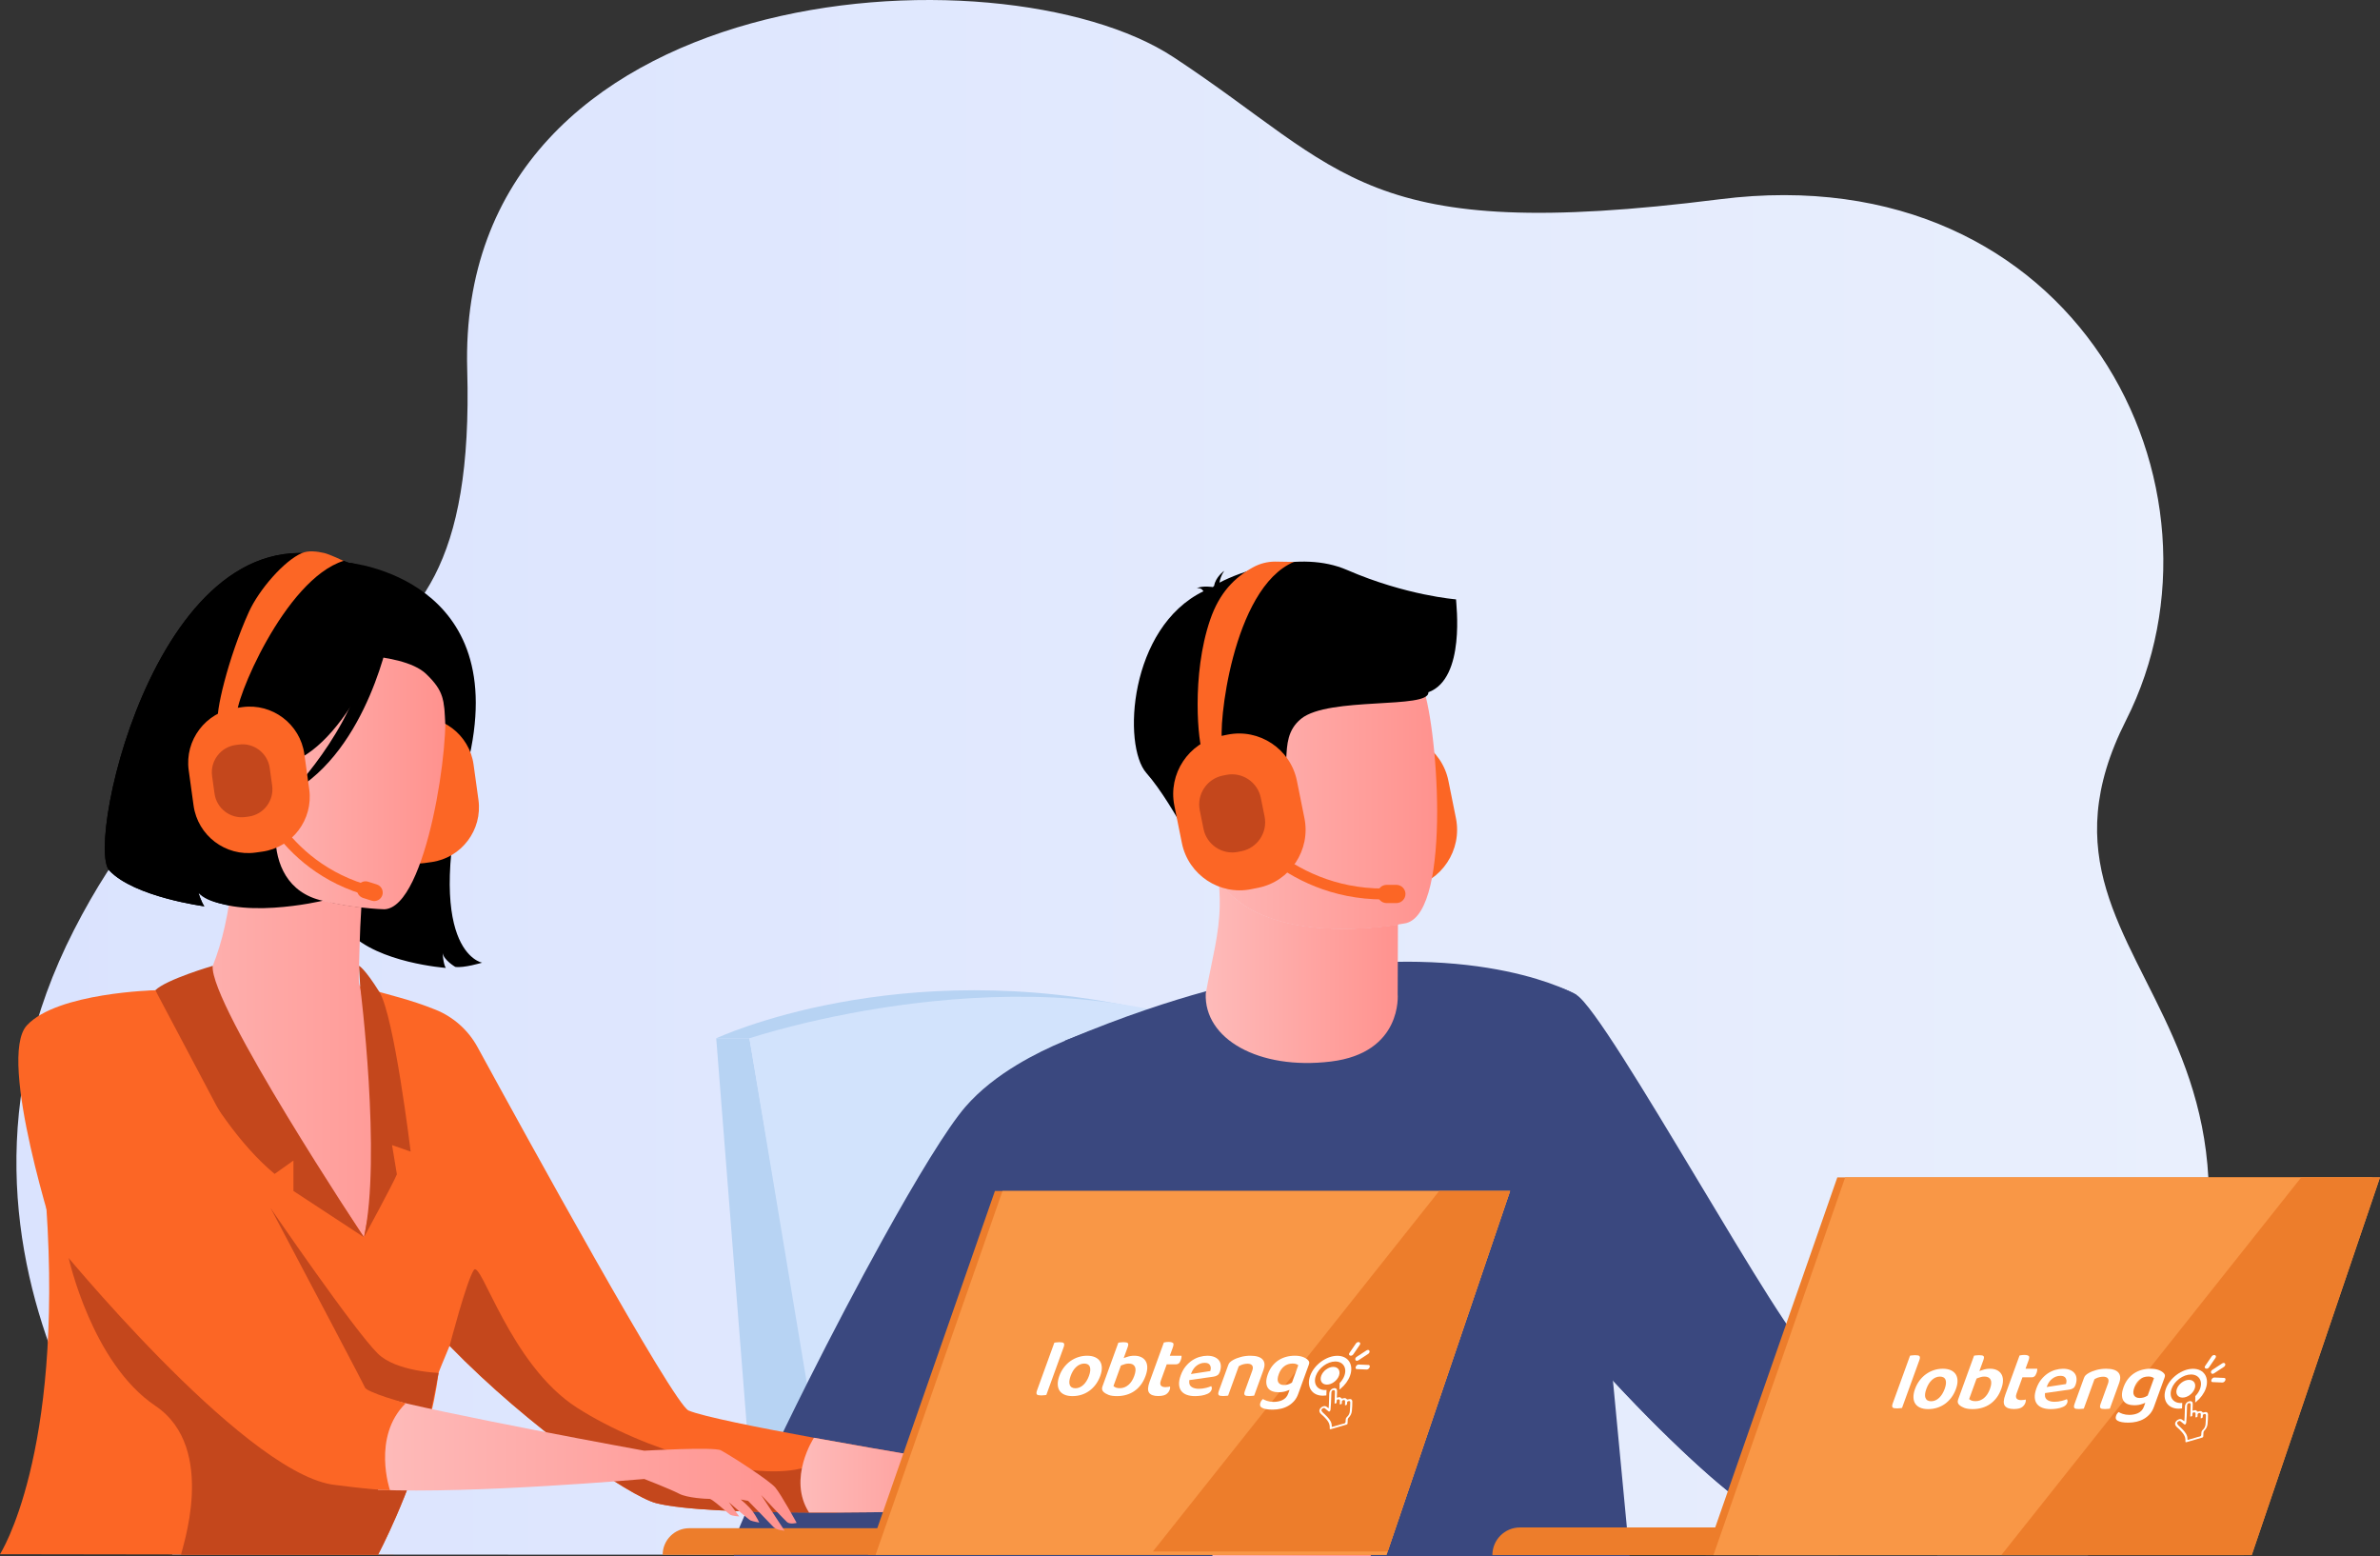 <svg width="332" height="217" viewBox="0 0 332 217" fill="none" xmlns="http://www.w3.org/2000/svg">
<rect x="0" y="0" width="332" height="217" fill="#333333" stroke="none"/>
<g clip-path="url(#clip0)">
<path d="M24.048 216.788C24.048 216.788 -13.773 176.769 10.313 129.708C34.398 82.648 66.72 106.329 65.174 51.544C63.628 -3.241 139.544 -7.921 163.702 7.973C187.859 23.866 189.99 34.101 239.874 27.791C289.76 21.478 312.959 68.108 296.565 100.463C277.416 138.254 335.096 141.914 291.268 216.883L24.048 216.788Z" fill="url(#paint0_linear)"/>
<path d="M104.543 144.801H99.91L105.582 216.77H116.851L104.543 144.801Z" fill="#B7D3F3"/>
<path d="M196.673 123.802L195.679 124.002C191.25 124.9 186.894 122.002 186.001 117.563L184.95 112.353C184.054 107.915 186.946 103.548 191.374 102.653L192.369 102.452C196.797 101.555 201.153 104.453 202.047 108.891L203.097 114.101C203.993 118.54 201.101 122.904 196.673 123.802Z" fill="#FC6625"/>
<path d="M99.91 144.801C99.91 144.801 125.21 132.897 159.874 140.816L104.543 144.801H99.91Z" fill="#B7D3F3"/>
<path d="M116.545 216.878L104.543 144.801C104.543 144.801 143.306 131.752 173.382 144.801L191.271 216.998L116.545 216.878Z" fill="#D2E3FC"/>
<path d="M227.321 217H156.49C155.444 214.456 154.524 211.738 153.72 208.908C151.702 201.828 150.392 194.027 149.56 186.386C149.548 186.289 149.537 186.189 149.528 186.092C148.099 172.838 148.09 160.088 148.284 152.429C148.394 147.997 148.57 145.268 148.581 145.135V145.131C148.732 145.065 148.885 145.004 149.035 144.943C152.791 143.365 156.393 142.002 159.847 140.823C159.865 140.818 159.877 140.816 159.877 140.816C162.779 139.824 165.574 138.967 168.261 138.229C172.986 136.928 177.383 135.994 181.449 135.344C186.242 134.584 190.58 134.224 194.468 134.14C194.644 134.133 194.815 134.133 194.99 134.129C196.017 134.111 197.009 134.115 197.972 134.136C207.668 134.343 214.119 136.278 217.382 137.568C217.836 137.746 218.226 137.916 218.55 138.067C218.592 138.085 218.635 138.103 218.678 138.121C219.047 138.285 219.333 138.425 219.533 138.527C219.558 138.538 219.587 138.552 219.612 138.57C219.708 138.619 219.801 138.673 219.891 138.728L224.999 192.532L227.321 217Z" fill="#3A487F"/>
<path d="M297.904 205.369C290.807 208.671 248.596 211.443 244.541 210.272C242.462 209.67 233.761 201.988 225.005 192.536C224.998 192.529 224.998 192.529 224.998 192.529C216.713 183.589 208.361 173.068 205.544 165.494C199.749 149.932 204.729 136.116 204.729 136.116C204.729 136.116 215.498 136.071 219.891 138.728C224.283 141.391 249.386 187.732 252.743 188.955C256.1 190.184 295.867 192.462 300.419 194.629C300.417 194.631 304.994 202.067 297.904 205.369Z" fill="#3A487F"/>
<path d="M194.972 138.635C194.972 138.635 195.697 146.829 185.632 148.04C175.567 149.256 167.934 144.871 168.198 138.549C169.098 133.653 170.088 130.29 170.148 126.237C170.166 125.087 170.108 123.885 169.955 122.577C170.344 123.202 170.785 123.774 171.271 124.295C177.531 131.048 190.962 129.562 195.006 128.932L194.981 136.017L194.972 138.635Z" fill="url(#paint1_linear)"/>
<path d="M195.033 121.844L195.006 128.933C190.962 129.562 177.531 131.048 171.271 124.295C170.785 123.774 170.344 123.202 169.955 122.577C169.907 122.173 169.849 121.758 169.784 121.332L189.288 120.912L195.033 121.844Z" fill="url(#paint2_linear)"/>
<path d="M195.033 121.844L195.006 128.932C190.962 129.562 177.531 131.048 171.271 124.295C170.38 122.852 169.849 121.751 169.784 121.332L195.033 121.844Z" fill="url(#paint3_linear)"/>
<path d="M196.183 128.729C196.183 128.729 195.755 128.817 195.006 128.932C190.962 129.562 177.531 131.048 171.271 124.295C170.785 123.774 170.344 123.202 169.955 122.577C169.179 121.336 168.6 119.884 168.283 118.188C165.356 102.551 160.16 92.68 175.983 88.764C191.802 84.849 196.028 90.23 198.271 95.213C200.514 100.192 202.605 127 196.183 128.729Z" fill="url(#paint4_linear)"/>
<path d="M203.109 83.584C203.109 83.584 196.142 83.058 187.92 79.49C181.246 76.594 172.837 79.808 170.11 81.254C170.182 80.812 170.358 80.21 170.774 79.605C170.774 79.605 169.55 80.478 169.37 81.698C169.244 81.791 169.187 81.856 169.219 81.879C169.219 81.879 167.828 81.626 166.935 82.03C166.935 82.03 167.561 81.94 167.783 82.341C167.808 82.384 167.842 82.42 167.885 82.452C157.489 87.506 156.555 103.986 159.908 107.793C163.942 112.374 168.787 122.699 168.787 122.699C168.787 122.699 170.544 120.256 169.806 116.219C169.068 112.184 172.547 112.177 176.937 110.337C181.327 108.494 177.659 103.363 181.498 100.237C185.337 97.112 199.436 98.925 199.25 96.541C204.481 94.619 203.111 84.121 203.109 83.584Z" fill="black"/>
<path d="M156.49 217C155.444 214.456 154.523 211.738 153.72 208.908C151.701 201.828 150.392 194.027 149.559 186.386C149.548 186.289 149.537 186.189 149.528 186.092C149.582 186.117 149.67 186.264 149.728 186.192C152.487 182.833 160.014 179.159 169.131 192.536C170.949 195.202 178.928 213.879 180.2 217H156.49Z" fill="#3A487F"/>
<path d="M163.891 217C163.686 215.793 163.913 214.273 164.852 212.379C164.852 212.379 166.019 211.619 167.572 210.735C169.885 209.426 173.047 207.843 174.48 208.098C174.737 208.145 175.083 208.22 175.495 208.321C178.895 209.138 186.818 211.585 188.015 213.017C189 214.197 190.346 215.696 191.271 217H163.891Z" fill="url(#paint5_linear)"/>
<path d="M169.131 217H102.392C102.214 216.141 102.205 215.349 102.441 214.749C104.433 209.708 108.316 201.413 112.792 192.509C116.084 185.959 119.691 179.083 123.095 172.932C127.823 164.391 132.154 157.249 134.699 154.319C136.704 152.016 139.238 150.081 141.88 148.487C144.121 147.133 146.441 146.021 148.578 145.133V145.128C148.729 145.063 148.882 145.002 149.033 144.941C153.68 143.053 157.363 142.226 157.363 142.226C157.363 142.226 157.413 144.339 157.417 147.589C157.431 157.019 157.071 176.018 154.069 180.655C153.232 181.947 151.675 183.9 149.726 186.189C149.67 186.255 149.616 186.318 149.557 186.383C148.502 187.624 147.334 188.957 146.108 190.328C139.141 198.147 130.321 207.334 129.245 208.45C129.171 208.524 129.135 208.565 129.135 208.565H129.263L147.978 208.827L153.718 208.906L165.619 209.07C166.44 209.424 167.081 210.008 167.57 210.732C168.724 212.422 169.077 214.878 169.131 217Z" fill="#3A487F"/>
<path d="M297.903 205.369C290.806 208.671 248.596 211.443 244.541 210.272C242.462 209.67 233.76 201.988 225.005 192.536C225.437 192.592 229.44 185.903 247.698 201.912C247.698 201.912 252.479 204.045 265.49 202.85C278.5 201.657 295.21 201.217 297.903 205.369Z" fill="#3A487F"/>
<path d="M256.435 216.871H208.181C208.181 214.742 209.902 213.015 212.026 213.015H256.435V216.871Z" fill="#ED7D2B"/>
<path d="M256.298 164.195H330.902L313.007 216.871H237.919L256.298 164.195Z" fill="#ED7D2B"/>
<path d="M332 164.195L314.107 216.871H239.017L257.396 164.195H332Z" fill="#F99746"/>
<path d="M332.001 164.195L314.107 216.871H279.176L321.015 164.195H332.001Z" fill="#ED7D2B"/>
<path d="M175.54 123.802L174.545 124.002C170.117 124.9 165.761 122.002 164.867 117.563L163.817 112.353C162.921 107.915 165.812 103.548 170.241 102.653L171.235 102.452C175.664 101.555 180.02 104.453 180.913 108.891L181.964 114.101C182.86 118.54 179.968 122.904 175.54 123.802Z" fill="#FC6625"/>
<path d="M167.802 105.037C167.136 103.833 166.159 94.134 168.819 86.412C170.104 82.679 172.183 80.553 174.791 79.116C175.733 78.597 176.791 78.32 177.867 78.32L180.488 78.363C171.859 82.025 169.858 101.618 170.529 103.708C170.509 103.643 170.482 103.598 170.461 103.562L167.802 105.037Z" fill="#FC6625"/>
<path d="M192.987 125.432C178.483 125.432 171.305 113.943 171.233 113.828L172.529 113.034L171.881 113.431L172.529 113.034C172.597 113.143 179.356 123.912 192.987 123.912C193.077 123.912 193.17 123.912 193.262 123.91L193.278 125.432C193.181 125.432 193.084 125.432 192.987 125.432Z" fill="#FC6625"/>
<path d="M173.202 118.7L172.707 118.801C170.5 119.248 168.33 117.804 167.885 115.592L167.361 112.996C166.915 110.784 168.355 108.609 170.563 108.163L171.058 108.064C173.265 107.617 175.434 109.06 175.88 111.273L176.404 113.869C176.85 116.077 175.407 118.253 173.202 118.7Z" fill="#C4471C"/>
<path d="M194.79 125.94H193.422C192.725 125.94 192.155 125.369 192.155 124.67C192.155 123.971 192.725 123.4 193.422 123.4H194.79C195.486 123.4 196.057 123.971 196.057 124.67C196.057 125.369 195.488 125.94 194.79 125.94Z" fill="#FC6625"/>
<path d="M43.464 107.324C43.464 107.324 31.741 113.332 40.285 126.237C40.285 126.237 30.213 127.403 27.679 124.501C27.679 124.501 28.062 125.773 28.507 126.391C28.507 126.391 18.751 125.107 15.254 121.402C11.757 117.696 22.659 68.389 48.648 78.48C48.648 78.48 71.755 80.593 65.198 106.697C58.641 132.8 67.255 134.251 67.255 134.251C67.255 134.251 64.661 135.031 63.504 134.837C63.504 134.837 61.922 133.906 61.744 132.913C61.744 132.913 61.832 134.44 62.188 134.981C62.188 134.981 52.742 134.3 48.687 129.999C44.632 125.703 41.225 112.561 43.464 107.324Z" fill="black"/>
<path d="M60.199 120.222L59.26 120.353C55.082 120.935 51.187 117.983 50.606 113.792L49.926 108.876C49.346 104.687 52.291 100.783 56.472 100.201L57.411 100.071C61.589 99.489 65.484 102.441 66.062 106.629L66.742 111.546C67.323 115.739 64.377 119.64 60.199 120.222Z" fill="#FC6625"/>
<path d="M62.876 159.642C59.377 162.348 57.165 172.118 51.524 173.731C30.382 179.78 19.034 154.614 15.321 142.332C18.154 140.509 20.879 140 22.457 139.729C23.993 139.467 25.613 139.262 26.957 139.127C29.256 137.169 32.434 129.492 32.652 117.814C33.26 118.932 34.061 119.911 34.994 120.768C39.267 124.699 46.313 126.075 50.404 126.553C50.298 128.26 50.199 130.234 50.154 132.162C50.062 136.147 49.933 137.101 50.242 137.577C51.571 137.796 53.138 141.204 53.138 141.204C53.138 141.204 53.14 141.208 53.147 141.22C53.392 141.578 58.693 149.393 62.876 159.642Z" fill="url(#paint6_linear)"/>
<path d="M50.772 121.65C50.772 121.65 50.772 121.652 50.772 121.654C50.772 121.654 50.772 121.666 50.768 121.69C50.768 121.704 50.766 121.722 50.763 121.742V121.756C50.759 121.79 50.757 121.835 50.75 121.889C50.741 122.011 50.727 122.173 50.709 122.376C50.703 122.466 50.694 122.566 50.685 122.669C50.68 122.717 50.676 122.769 50.673 122.818C50.667 122.893 50.66 122.972 50.653 123.053C50.64 123.233 50.624 123.427 50.608 123.632C50.601 123.729 50.592 123.831 50.583 123.935V123.959C50.574 124.063 50.568 124.169 50.559 124.28C50.509 124.952 50.455 125.721 50.403 126.553C46.313 126.075 39.267 124.699 34.994 120.768C34.06 119.911 33.259 118.932 32.652 117.814C32.652 117.766 32.654 117.717 32.654 117.669L33.676 117.888L50.772 121.65Z" fill="url(#paint7_linear)"/>
<path d="M50.773 121.654C50.773 121.654 50.773 121.666 50.768 121.691C50.768 121.704 50.766 121.72 50.764 121.742V121.756C50.759 121.79 50.757 121.835 50.75 121.889C50.741 122.011 50.727 122.173 50.709 122.376C50.7 122.466 50.694 122.563 50.685 122.669C50.68 122.717 50.676 122.769 50.673 122.818C50.667 122.893 50.66 122.972 50.653 123.053C50.64 123.233 50.624 123.427 50.608 123.632C50.599 123.732 50.593 123.831 50.584 123.935V123.959C50.575 124.063 50.566 124.169 50.559 124.28C50.509 124.952 50.455 125.721 50.404 126.553C46.313 126.075 39.267 124.699 34.994 120.768C34.457 119.733 34.022 118.752 33.676 117.892L50.773 121.654Z" fill="url(#paint8_linear)"/>
<path d="M137.728 210.523C137.728 210.523 127.674 210.892 116.756 210.931C115.465 210.938 114.157 210.938 112.857 210.931C103.966 210.892 95.227 210.581 91.51 209.62C87.878 208.682 73.904 199.189 62.721 187.692C62.717 187.687 62.717 187.685 62.717 187.685C61.85 189.755 61.195 191.338 61.177 191.465C60.849 194.045 60.3 196.634 59.636 199.117C57.102 208.592 52.877 216.547 52.73 216.822L46.743 216.813L0 216.743C0 216.743 8.83 203.111 6.458 168.187C6.397 167.303 14.597 139.124 14.597 139.124C14.597 139.124 20.967 138.008 28.329 137.413C29.025 138.049 30.454 156.586 39.664 157.657C41.162 157.83 50.77 172.542 50.77 172.542L53.68 157.515L50.237 137.575C54.656 138.872 57.078 139.336 60.752 140.809C63.252 141.815 65.322 143.662 66.614 146.028C73.049 157.812 93.931 195.827 96.062 196.713C98.058 197.541 105.58 199.05 113.539 200.507H113.545C124.195 202.455 135.628 204.307 135.628 204.307L137.728 210.523Z" fill="#FC6625"/>
<path d="M56.072 216.824L52.724 216.833C52.724 216.833 52.73 216.824 52.735 216.82L56.072 216.824Z" fill="#FC6625"/>
<path d="M53.623 126.806C53.623 126.806 52.345 126.781 50.403 126.553C46.312 126.075 39.267 124.699 34.994 120.768C34.06 119.911 33.259 118.932 32.652 117.814C31.788 116.23 31.308 114.365 31.385 112.173C31.88 97.987 29.279 88.376 43.815 88.061C58.351 87.747 60.979 93.259 61.965 98.034C62.948 102.809 59.548 126.555 53.623 126.806Z" fill="url(#paint9_linear)"/>
<path d="M116.759 210.931C115.467 210.938 114.16 210.938 112.859 210.931C103.969 210.892 95.229 210.581 91.512 209.62C87.88 208.682 73.907 199.189 62.723 187.692C62.719 187.687 62.719 187.685 62.719 187.685C62.719 187.685 65.077 178.634 66.094 177.118C67.111 175.6 71.123 190.326 80.495 196.318C89.867 202.309 104.536 206.508 111.658 204.81C116.457 203.664 116.948 207.988 116.759 210.931Z" fill="#C4471C"/>
<path d="M50.388 124.645C37.472 120.554 34.303 108.3 34.272 108.176L35.649 107.834L34.961 108.005L35.649 107.834C35.678 107.951 38.675 119.446 50.815 123.29C50.896 123.314 50.977 123.341 51.06 123.366L50.646 124.726C50.561 124.699 50.473 124.672 50.388 124.645Z" fill="#FC6625"/>
<path d="M51.85 125.606L50.633 125.22C50.012 125.024 49.666 124.354 49.861 123.732C50.057 123.109 50.725 122.762 51.346 122.958L52.564 123.344C53.185 123.54 53.531 124.21 53.336 124.832C53.14 125.452 52.471 125.802 51.85 125.606Z" fill="#FC6625"/>
<path d="M54.913 86.177C54.913 86.177 49.092 103.458 40.361 106.39C31.63 109.322 28.734 105.851 28.734 105.851C28.734 105.851 35.168 99.928 35.906 90.343C35.908 90.345 50.014 79.114 54.913 86.177Z" fill="black"/>
<path d="M44.044 91.266C44.044 91.266 55.898 90.6 59.44 93.981C61.994 96.421 61.935 97.693 62.133 100.946C62.133 100.946 67.318 92.932 61.983 87.323C56.326 81.376 44.044 91.266 44.044 91.266Z" fill="black"/>
<path d="M54.409 88.007C54.409 88.007 51.441 104.541 40.591 110.547C40.591 110.547 51.101 99.766 51.288 88.979C51.473 78.191 54.409 88.007 54.409 88.007Z" fill="black"/>
<path d="M15.252 121.4C18.746 125.107 28.503 126.391 28.503 126.391C28.057 125.773 27.679 124.498 27.679 124.498C32.695 128.574 45.01 125.615 45.01 125.615C35.186 123.441 38.368 109.23 41.709 108.625C43.655 97.908 47.519 84.565 49.326 78.572C48.892 78.5 48.644 78.478 48.644 78.478C22.659 68.389 11.757 117.696 15.252 121.4Z" fill="black"/>
<path d="M36.592 118.765L35.654 118.896C31.475 119.478 27.58 116.526 27.002 112.335L26.323 107.419C25.742 103.23 28.688 99.326 32.866 98.744L33.804 98.614C37.983 98.032 41.878 100.984 42.458 105.174L43.138 110.091C43.716 114.279 40.771 118.183 36.592 118.765Z" fill="#FC6625"/>
<path d="M30.454 100.826C29.896 99.777 31.854 91.633 34.729 85.316C36.12 82.262 39.63 78.175 42.135 77.122C43.041 76.741 44.243 76.897 45.222 77.12C45.935 77.282 47.931 78.216 47.931 78.216C39.698 80.787 32.544 98.081 33.062 99.872C33.046 99.818 33.024 99.775 33.008 99.746L30.454 100.826Z" fill="#FC6625"/>
<path d="M34.705 113.873L34.236 113.939C32.155 114.227 30.213 112.757 29.925 110.671L29.585 108.221C29.297 106.135 30.765 104.189 32.846 103.9L33.314 103.835C35.395 103.546 37.337 105.017 37.625 107.103L37.965 109.552C38.255 111.641 36.788 113.585 34.705 113.873Z" fill="#C4471C"/>
<path d="M29.673 134.693C29.673 134.693 23.154 136.598 21.666 138.098C21.666 138.098 28.482 155.562 38.309 163.712L40.935 161.845V166.09L50.772 172.542C50.772 172.544 29.169 139.977 29.673 134.693Z" fill="#C4471C"/>
<path d="M59.638 199.115C57.105 208.59 52.879 216.544 52.733 216.82L56.069 216.824L52.721 216.833H21.667C21.667 216.833 25.269 216.826 25.262 216.811C25.177 216.495 30.514 201.995 21.667 196.05C12.803 190.096 9.588 175.456 9.588 175.456L37.794 168.55C37.794 168.55 49.416 185.547 52.724 188.788C55.264 191.275 61.182 191.462 61.182 191.462L59.638 199.115Z" fill="#C4471C"/>
<path d="M50.242 137.575C50.242 137.575 53.241 161.335 50.775 172.542C50.775 172.542 54.803 165.127 55.365 163.769L54.688 159.693L57.285 160.598C57.285 160.598 54.994 141.655 52.919 138.333C50.847 135.013 50.082 134.69 50.082 134.69L50.242 137.575Z" fill="#C4471C"/>
<path d="M137.728 210.523C137.728 210.523 125.149 210.987 112.857 210.931C109.808 206.19 113.541 200.507 113.541 200.507H113.547C124.197 202.455 135.631 204.307 135.631 204.307L137.728 210.523Z" fill="url(#paint10_linear)"/>
<path d="M138.921 216.833H92.439C92.439 214.783 94.097 213.119 96.145 213.119H138.923V216.833H138.921Z" fill="#ED7D2B"/>
<path d="M210.653 166.092L193.417 216.835H121.083L138.788 166.092H210.653Z" fill="#ED7D2B"/>
<path d="M210.653 166.092L193.575 216.364L193.417 216.835H122.141L139.845 166.092H210.653Z" fill="#F99746"/>
<path d="M210.653 166.092L193.575 216.364H160.826L200.757 166.092H210.653Z" fill="#ED7D2B"/>
<path d="M111.129 212.376C111.129 212.376 110.2 212.634 109.779 212.257C109.365 211.885 106.277 208.596 106.181 208.493L109.446 213.466C109.446 213.466 108.316 213.416 107.868 212.922C107.418 212.426 104.367 209.316 104.367 209.316L103.325 209.111C103.325 209.111 104.385 209.961 104.959 210.732C105.535 211.504 105.915 212.331 105.915 212.331C105.915 212.331 104.984 212.174 104.693 212.036C104.412 211.901 101.836 209.643 101.674 209.501L103.118 211.479C103.118 211.479 102.139 211.429 101.818 211.213C101.496 210.994 99.363 209.025 98.985 209.03C98.607 209.034 95.884 208.921 94.716 208.299C93.546 207.679 89.876 206.255 89.876 206.255C89.593 206.28 65.869 208.346 52.724 207.76V194.735C61.389 197.132 89.867 202.309 89.867 202.309V202.311C89.867 202.311 99.615 201.747 100.564 202.259C102.101 203.091 107.337 206.472 108.159 207.453C108.98 208.434 111.129 212.376 111.129 212.376Z" fill="url(#paint11_linear)"/>
<path d="M21.667 138.098C21.667 138.098 7.981 138.41 3.747 142.995C-0.488 147.58 7.95 173.494 7.95 173.494C7.95 173.494 33.458 204.807 46.218 207.015C46.218 207.015 51.794 207.78 54.398 207.821C54.398 207.821 51.846 200.373 56.592 195.698C56.592 195.698 51.128 194.167 50.901 193.486C50.676 192.807 21.667 138.098 21.667 138.098Z" fill="#FC6625"/>
<path d="M267.749 189.117C267.704 189.07 267.632 189.036 267.54 189.02C267.308 188.977 266.966 188.975 266.638 189.027C266.566 189.038 266.503 189.047 266.444 189.056L264.03 195.707C263.971 195.872 263.942 196 263.949 196.093C263.953 196.176 263.976 196.239 264.021 196.284C264.066 196.332 264.138 196.366 264.23 196.381C264.462 196.424 264.804 196.427 265.132 196.375C265.204 196.363 265.267 196.354 265.326 196.343L267.74 189.692C267.799 189.527 267.828 189.399 267.821 189.306C267.817 189.225 267.794 189.162 267.749 189.117Z" fill="white"/>
<path d="M279.162 191.596C279.011 191.363 278.802 191.185 278.539 191.063C278.273 190.941 277.965 190.878 277.621 190.878C277.423 190.878 277.236 190.892 277.063 190.921C276.892 190.95 276.7 191 276.493 191.075L276.118 191.205L276.667 189.694C276.727 189.527 276.757 189.397 276.754 189.302C276.752 189.221 276.732 189.162 276.689 189.117C276.644 189.07 276.572 189.036 276.48 189.02C276.365 189 276.223 188.988 276.066 188.988C275.899 188.988 275.728 189.002 275.557 189.027C275.483 189.038 275.422 189.047 275.371 189.058L273.152 195.166C273.042 195.473 273.089 195.716 273.298 195.915C273.469 196.081 273.708 196.224 274.005 196.339C274.3 196.451 274.698 196.51 275.188 196.51C275.641 196.51 276.082 196.449 276.496 196.327C276.901 196.208 277.276 196.034 277.607 195.804C277.938 195.578 278.237 195.288 278.503 194.94C278.773 194.588 278.996 194.167 279.169 193.689C279.338 193.226 279.416 192.813 279.405 192.464C279.396 192.119 279.313 191.826 279.162 191.596ZM276.784 194.942C276.426 195.249 276.023 195.403 275.587 195.403C275.382 195.403 275.218 195.382 275.089 195.339C274.961 195.299 274.855 195.242 274.774 195.175L274.689 195.105L275.726 192.247L275.886 192.184C276.057 192.117 276.212 192.062 276.352 192.029C276.5 191.99 276.664 191.972 276.842 191.972C277.261 191.972 277.544 192.126 277.688 192.423C277.826 192.71 277.792 193.136 277.592 193.689C277.398 194.23 277.126 194.652 276.784 194.942Z" fill="white"/>
<path d="M284.185 190.881H282.551L282.958 189.762C283.044 189.525 283.123 189.223 283.015 189.119C282.902 189.011 282.693 188.955 282.394 188.955C282.227 188.955 282.063 188.968 281.905 188.997C281.835 189.011 281.775 189.022 281.718 189.033L279.732 194.507C279.473 195.218 279.448 195.73 279.655 196.03C279.869 196.341 280.299 196.499 280.931 196.499C281.561 196.499 281.892 196.359 282.056 196.244C282.286 196.081 282.439 195.885 282.533 195.626C282.578 195.5 282.598 195.394 282.594 195.31C282.589 195.265 282.585 195.22 282.578 195.177C282.511 195.193 282.439 195.209 282.367 195.22C282.22 195.245 282.081 195.256 281.95 195.256C281.662 195.256 281.462 195.193 281.338 195.064C281.239 194.963 281.149 194.753 281.298 194.349L282.124 192.074H283.438C283.577 192.074 283.699 192.033 283.804 191.945C283.908 191.862 284.007 191.697 284.092 191.465C284.146 191.318 284.176 191.183 284.185 191.063C284.185 190.996 284.185 190.935 284.185 190.881Z" fill="white"/>
<path d="M289.409 191.528C289.259 191.329 289.043 191.169 288.773 191.054C288.5 190.939 288.165 190.881 287.778 190.881C287.436 190.881 287.076 190.935 286.707 191.041C286.347 191.144 286 191.307 285.67 191.526C285.343 191.742 285.037 192.024 284.758 192.365C284.479 192.705 284.25 193.122 284.074 193.607C283.897 194.099 283.816 194.534 283.84 194.895C283.863 195.254 283.969 195.556 284.149 195.791C284.331 196.027 284.587 196.208 284.909 196.327C285.235 196.449 285.625 196.51 286.061 196.51C286.324 196.51 286.617 196.487 286.937 196.442C287.24 196.399 287.528 196.316 287.798 196.196C288.098 196.063 288.282 195.881 288.379 195.617C288.419 195.502 288.428 195.398 288.401 195.292C288.383 195.227 288.361 195.17 288.327 195.121C288.122 195.209 287.888 195.288 287.627 195.355C287.288 195.443 286.941 195.488 286.597 195.488C286.216 195.488 285.897 195.414 285.652 195.27C285.382 195.112 285.251 194.868 285.26 194.546L285.269 194.275L288.64 193.797C288.869 193.765 289.061 193.695 289.214 193.587C289.349 193.492 289.45 193.348 289.522 193.147C289.641 192.822 289.688 192.516 289.666 192.241C289.646 191.963 289.56 191.724 289.409 191.528ZM285.499 193.429L285.625 193.129C285.688 192.983 285.771 192.834 285.874 192.692C285.982 192.541 286.113 192.405 286.264 192.283C286.417 192.159 286.594 192.058 286.79 191.981C286.986 191.905 287.2 191.866 287.423 191.866C287.78 191.866 288.023 191.97 288.145 192.177C288.257 192.371 288.293 192.572 288.248 192.78L288.199 193.014L285.499 193.429Z" fill="white"/>
<path d="M295.51 191.417C295.206 191.061 294.632 190.878 293.802 190.878C293.331 190.878 292.879 190.935 292.456 191.05C292.038 191.163 291.669 191.307 291.36 191.483C291.194 191.577 291.05 191.681 290.935 191.792C290.838 191.886 290.757 192.017 290.699 192.184L289.391 195.781C289.331 195.948 289.301 196.079 289.308 196.174C289.313 196.257 289.335 196.321 289.38 196.368C289.425 196.415 289.497 196.449 289.589 196.467C289.706 196.487 289.844 196.499 290.003 196.499C290.172 196.499 290.343 196.487 290.507 196.465C290.577 196.456 290.636 196.447 290.683 196.44L292.168 192.347L292.294 192.274C292.463 192.177 292.647 192.105 292.848 192.058C293.037 192.013 293.221 191.99 293.397 191.99C293.689 191.99 293.901 192.067 294.027 192.22C294.162 192.385 294.171 192.631 294.054 192.953L293.025 195.784C292.965 195.951 292.935 196.081 292.942 196.176C292.947 196.26 292.969 196.323 293.014 196.37C293.059 196.417 293.131 196.451 293.223 196.469C293.34 196.49 293.478 196.501 293.637 196.501C293.806 196.501 293.977 196.49 294.141 196.467C294.211 196.458 294.27 196.449 294.317 196.442L295.609 192.883C295.84 192.245 295.807 191.767 295.51 191.417Z" fill="white"/>
<path d="M301.787 191.447C301.614 191.282 301.376 191.144 301.074 191.038C300.77 190.932 300.404 190.878 299.981 190.878C299.567 190.878 299.159 190.932 298.77 191.038C298.392 191.142 298.036 191.3 297.717 191.508C297.4 191.713 297.109 191.979 296.857 192.295C296.601 192.615 296.389 193.003 296.23 193.443C296.065 193.896 295.989 194.286 296.007 194.609C296.023 194.927 296.104 195.188 296.245 195.387C296.387 195.585 296.585 195.734 296.835 195.827C297.094 195.924 297.388 195.973 297.715 195.973C298.144 195.973 298.531 195.91 298.869 195.781L299.258 195.635L299.058 196.187C298.914 196.584 298.631 196.893 298.237 197.074C297.892 197.234 297.481 197.315 297.017 197.315C296.689 197.315 296.383 197.268 296.108 197.175C295.897 197.105 295.705 197.02 295.539 196.92C295.496 196.959 295.449 197.004 295.404 197.054C295.309 197.155 295.239 197.275 295.19 197.417C295.068 197.755 295.136 197.983 295.406 198.134C295.717 198.31 296.218 198.398 296.896 198.398C297.292 198.398 297.681 198.353 298.059 198.265C298.423 198.179 298.768 198.044 299.078 197.863C299.382 197.687 299.657 197.462 299.895 197.193C300.131 196.927 300.318 196.602 300.453 196.23L301.945 192.123C302.004 191.961 302.019 191.832 301.99 191.74C301.956 191.638 301.889 191.537 301.787 191.447ZM299.596 194.615L299.479 194.685C299.182 194.868 298.84 194.961 298.464 194.961C298.099 194.961 297.838 194.834 297.69 194.588C297.541 194.34 297.559 193.966 297.748 193.445C297.915 192.987 298.165 192.624 298.489 192.367C298.824 192.098 299.227 191.965 299.681 191.965C299.861 191.965 300.01 191.986 300.125 192.022C300.237 192.058 300.318 192.096 300.374 192.137L300.471 192.204L299.596 194.615Z" fill="white"/>
<path d="M272.808 191.643C272.648 191.404 272.416 191.214 272.119 191.081C271.82 190.948 271.449 190.878 271.017 190.878C270.582 190.878 270.164 190.944 269.765 191.077C269.374 191.205 269.007 191.393 268.672 191.632C268.339 191.871 268.037 192.166 267.776 192.511C267.513 192.859 267.299 193.255 267.142 193.689C266.982 194.128 266.906 194.53 266.919 194.877C266.93 195.222 267.016 195.518 267.176 195.757C267.335 195.996 267.567 196.183 267.864 196.312C268.166 196.442 268.539 196.51 268.971 196.51C269.405 196.51 269.826 196.447 270.222 196.323C270.609 196.201 270.974 196.021 271.307 195.784C271.638 195.549 271.937 195.254 272.2 194.906C272.466 194.555 272.684 194.144 272.85 193.689C273.003 193.265 273.078 192.872 273.066 192.525C273.053 192.18 272.967 191.882 272.808 191.643ZM270.519 194.922C270.182 195.247 269.788 195.416 269.381 195.416C268.976 195.416 268.701 195.249 268.589 194.933C268.481 194.638 268.526 194.219 268.719 193.689C268.908 193.168 269.165 192.753 269.482 192.457C269.822 192.139 270.216 191.972 270.621 191.972C271.026 191.972 271.298 192.139 271.406 192.457C271.507 192.753 271.464 193.168 271.275 193.689C271.084 194.207 270.83 194.622 270.519 194.922Z" fill="white"/>
<path d="M307.377 199.751C307.384 199.688 307.417 199.595 307.471 199.543C307.777 199.246 307.912 198.916 307.946 198.594C307.993 198.145 308.011 197.703 308.009 197.268C308.007 196.959 307.768 196.846 307.426 196.968C307.312 197.008 307.264 196.986 307.219 196.923C307.111 196.772 306.922 196.751 306.7 196.832C306.585 196.873 306.524 196.869 306.475 196.796C306.378 196.661 306.209 196.609 306.002 196.704C305.862 196.769 305.851 196.684 305.853 196.663C305.862 196.415 305.874 196.167 305.878 195.921C305.88 195.815 305.887 195.703 305.858 195.61C305.79 195.396 305.541 195.337 305.266 195.452C304.992 195.567 304.807 195.831 304.794 196.129C304.776 196.63 304.762 197.128 304.744 197.629C304.737 197.802 304.724 197.978 304.715 198.154C304.715 198.154 304.715 198.186 304.706 198.192C304.69 198.199 304.674 198.179 304.672 198.179C304.569 198.105 304.472 198.023 304.364 197.956C304.193 197.847 303.894 197.904 303.684 198.077C303.462 198.262 303.36 198.495 303.439 198.702C303.48 198.81 303.547 198.905 303.626 198.984C303.765 199.126 303.932 199.243 304.067 199.388C304.476 199.828 304.917 200.249 304.857 200.996C304.845 201.138 304.908 201.152 305.052 201.109C305.761 200.897 306.472 200.691 307.181 200.488C307.3 200.455 307.345 200.405 307.348 200.301C307.348 200.121 307.354 199.938 307.377 199.751ZM307.078 199.837C307.066 199.976 307.098 200.146 307.015 200.247C306.94 200.337 306.731 200.358 306.583 200.4C306.155 200.527 305.727 200.649 305.302 200.773C305.221 200.795 305.136 200.829 305.14 200.723C305.165 200.134 304.839 199.767 304.517 199.399C304.328 199.183 304.101 198.998 303.896 198.795C303.831 198.729 303.772 198.653 303.727 198.569C303.678 198.479 303.687 198.371 303.817 198.262C303.952 198.154 304.08 198.134 304.175 198.206C304.33 198.328 304.47 198.461 304.625 198.58C304.677 198.619 304.74 198.689 304.823 198.65C304.911 198.61 304.96 198.479 304.969 198.407C305.005 198.082 305.021 197.764 305.037 197.446C305.057 196.981 305.064 196.521 305.088 196.057C305.093 195.969 305.106 195.847 305.178 195.766C305.253 195.68 305.399 195.657 305.448 195.671C305.52 195.691 305.586 195.763 305.586 195.838C305.588 196.215 305.57 196.598 305.556 196.979C305.552 197.139 305.55 197.302 305.534 197.464C305.525 197.559 305.577 197.559 305.66 197.536C305.743 197.514 305.822 197.493 305.822 197.39C305.822 197.326 305.829 197.259 305.829 197.196C305.829 197.101 305.858 196.997 305.98 196.97C306.067 196.95 306.173 196.963 306.225 197.008C306.272 197.049 306.268 197.146 306.272 197.225C306.277 197.329 306.268 197.439 306.261 197.547C306.254 197.635 306.268 197.687 306.389 197.653C306.511 197.62 306.556 197.561 306.549 197.462C306.547 197.426 306.551 197.385 306.551 197.349C306.549 197.234 306.56 197.123 306.733 197.069C306.891 197.017 306.981 197.074 306.997 197.2C307.01 197.306 306.997 197.423 306.994 197.536C306.994 197.62 306.994 197.705 306.992 197.798C307.26 197.741 307.255 197.744 307.28 197.518C307.291 197.41 307.235 197.277 307.453 197.209C307.622 197.157 307.726 197.214 307.723 197.401C307.712 197.814 307.701 198.229 307.66 198.648C307.636 198.916 307.519 199.192 307.253 199.428C307.107 199.564 307.089 199.699 307.078 199.837Z" fill="white"/>
<path d="M304.46 194.904C305.142 194.904 305.898 194.349 306.146 193.668C306.393 192.985 306.042 192.432 305.358 192.432C304.676 192.432 303.92 192.987 303.673 193.668C303.425 194.352 303.779 194.904 304.46 194.904Z" fill="white"/>
<path d="M305.919 190.887C304.386 190.887 302.688 192.135 302.132 193.668C301.576 195.202 302.368 196.449 303.9 196.449C304.017 196.449 304.143 196.44 304.272 196.424L304.386 196.411L304.391 196.307C304.398 196.109 304.404 195.912 304.411 195.714L304.413 195.646L304.341 195.653C304.283 195.657 304.236 195.66 304.191 195.66C303.095 195.66 302.528 194.767 302.926 193.67C303.324 192.574 304.539 191.681 305.635 191.681C306.731 191.681 307.298 192.574 306.9 193.67C306.774 194.02 306.556 194.363 306.27 194.665L306.232 194.703L306.234 194.746C306.241 194.839 306.238 194.94 306.236 195.024L306.234 195.096C306.232 195.211 306.229 195.326 306.225 195.443L306.22 195.597L306.369 195.475C306.981 194.972 307.449 194.331 307.687 193.673C308.245 192.135 307.453 190.887 305.919 190.887Z" fill="white"/>
<path d="M307.609 190.488L308.518 189.162C308.624 189.004 308.837 188.927 308.981 188.991C309.125 189.042 309.157 189.207 309.056 189.358L308.147 190.684C307.906 191.043 307.359 190.842 307.609 190.488Z" fill="white"/>
<path d="M308.606 191.038L309.992 190.132C310.156 190.024 310.343 190.055 310.399 190.195C310.464 190.326 310.388 190.513 310.23 190.617L308.846 191.523C308.475 191.774 308.23 191.28 308.606 191.038Z" fill="white"/>
<path d="M308.9 192.103L310.268 192.162C310.43 192.168 310.498 192.326 310.417 192.504C310.347 192.676 310.165 192.809 310.01 192.802L308.641 192.743C308.27 192.734 308.533 192.083 308.9 192.103Z" fill="white"/>
<path d="M148.383 187.306C148.338 187.258 148.266 187.225 148.173 187.209C147.942 187.166 147.599 187.164 147.271 187.216C147.199 187.227 147.136 187.236 147.077 187.245L144.663 193.896C144.605 194.061 144.575 194.189 144.582 194.282C144.587 194.365 144.609 194.428 144.654 194.473C144.699 194.521 144.771 194.555 144.863 194.57C145.095 194.613 145.437 194.615 145.766 194.564C145.838 194.552 145.901 194.543 145.959 194.532L148.374 187.881C148.432 187.716 148.461 187.588 148.455 187.495C148.45 187.414 148.428 187.351 148.383 187.306Z" fill="white"/>
<path d="M159.795 189.784C159.645 189.552 159.435 189.374 159.172 189.252C158.907 189.13 158.598 189.067 158.254 189.067C158.056 189.067 157.869 189.081 157.696 189.11C157.525 189.139 157.334 189.189 157.127 189.264L156.751 189.394L157.3 187.883C157.361 187.716 157.39 187.586 157.388 187.491C157.385 187.41 157.365 187.351 157.322 187.306C157.277 187.258 157.205 187.225 157.113 187.209C156.998 187.189 156.857 187.177 156.699 187.177C156.533 187.177 156.362 187.191 156.191 187.216C156.116 187.227 156.056 187.236 156.004 187.247L153.785 193.355C153.675 193.661 153.722 193.905 153.931 194.104C154.103 194.27 154.341 194.413 154.638 194.528C154.933 194.64 155.331 194.699 155.822 194.699C156.274 194.699 156.715 194.638 157.129 194.516C157.534 194.397 157.91 194.223 158.241 193.993C158.571 193.767 158.871 193.477 159.136 193.129C159.406 192.777 159.629 192.356 159.802 191.877C159.971 191.415 160.05 191.002 160.038 190.653C160.029 190.308 159.946 190.015 159.795 189.784ZM157.417 193.131C157.059 193.438 156.656 193.592 156.22 193.592C156.015 193.592 155.851 193.571 155.723 193.528C155.594 193.488 155.489 193.431 155.408 193.364L155.322 193.294L156.359 190.436L156.519 190.373C156.69 190.306 156.845 190.251 156.985 190.218C157.133 190.179 157.298 190.161 157.475 190.161C157.894 190.161 158.178 190.315 158.322 190.612C158.459 190.899 158.425 191.325 158.225 191.877C158.031 192.419 157.759 192.841 157.417 193.131Z" fill="white"/>
<path d="M164.817 189.07H163.184L163.591 187.951C163.677 187.714 163.755 187.412 163.647 187.308C163.535 187.2 163.326 187.143 163.026 187.143C162.86 187.143 162.696 187.157 162.538 187.186C162.468 187.2 162.408 187.211 162.351 187.222L160.364 192.696C160.106 193.407 160.081 193.919 160.288 194.219C160.502 194.53 160.931 194.688 161.564 194.688C162.194 194.688 162.525 194.548 162.689 194.433C162.918 194.27 163.071 194.074 163.166 193.815C163.211 193.689 163.231 193.583 163.227 193.499C163.222 193.454 163.218 193.409 163.211 193.366C163.143 193.382 163.071 193.398 162.999 193.409C162.853 193.434 162.714 193.445 162.583 193.445C162.295 193.445 162.095 193.382 161.971 193.253C161.872 193.152 161.782 192.942 161.931 192.538L162.756 190.263H164.07C164.21 190.263 164.331 190.222 164.437 190.134C164.541 190.051 164.64 189.886 164.725 189.654C164.779 189.507 164.808 189.372 164.817 189.252C164.817 189.185 164.82 189.124 164.817 189.07Z" fill="white"/>
<path d="M170.043 189.717C169.892 189.518 169.676 189.358 169.406 189.243C169.134 189.128 168.798 189.07 168.411 189.07C168.069 189.07 167.709 189.124 167.34 189.23C166.98 189.333 166.634 189.496 166.303 189.715C165.977 189.931 165.671 190.213 165.392 190.554C165.113 190.894 164.883 191.311 164.708 191.796C164.53 192.288 164.449 192.723 164.474 193.084C164.498 193.443 164.602 193.745 164.782 193.979C164.964 194.216 165.221 194.397 165.542 194.516C165.869 194.638 166.258 194.699 166.695 194.699C166.958 194.699 167.25 194.676 167.57 194.631C167.874 194.588 168.162 194.505 168.432 194.385C168.731 194.252 168.915 194.07 169.012 193.806C169.053 193.691 169.062 193.587 169.035 193.481C169.017 193.416 168.994 193.359 168.96 193.31C168.756 193.398 168.522 193.477 168.261 193.544C167.921 193.632 167.574 193.677 167.23 193.677C166.85 193.677 166.53 193.603 166.285 193.458C166.015 193.301 165.884 193.057 165.893 192.734L165.902 192.464L169.273 191.986C169.503 191.954 169.694 191.884 169.847 191.776C169.982 191.681 170.083 191.537 170.155 191.336C170.275 191.011 170.322 190.705 170.299 190.43C170.281 190.152 170.194 189.913 170.043 189.717ZM166.132 191.618L166.258 191.318C166.321 191.172 166.404 191.023 166.508 190.881C166.616 190.729 166.746 190.594 166.897 190.472C167.05 190.348 167.228 190.247 167.424 190.17C167.619 190.093 167.833 190.055 168.056 190.055C168.414 190.055 168.657 190.159 168.778 190.366C168.891 190.56 168.927 190.761 168.882 190.969L168.832 191.203L166.132 191.618Z" fill="white"/>
<path d="M176.143 189.606C175.839 189.25 175.265 189.067 174.435 189.067C173.965 189.067 173.512 189.124 173.089 189.239C172.671 189.351 172.302 189.496 171.994 189.672C171.827 189.766 171.683 189.87 171.568 189.981C171.471 190.075 171.39 190.206 171.332 190.373L170.025 193.97C169.964 194.137 169.935 194.268 169.941 194.363C169.946 194.446 169.968 194.509 170.013 194.557C170.058 194.604 170.13 194.638 170.223 194.656C170.34 194.676 170.477 194.688 170.637 194.688C170.805 194.688 170.976 194.676 171.141 194.654C171.21 194.645 171.269 194.636 171.316 194.629L172.801 190.536L172.927 190.463C173.096 190.366 173.281 190.294 173.481 190.247C173.67 190.202 173.854 190.179 174.03 190.179C174.322 190.179 174.534 190.256 174.66 190.409C174.795 190.574 174.804 190.82 174.687 191.142L173.659 193.973C173.598 194.14 173.569 194.27 173.575 194.365C173.58 194.449 173.602 194.512 173.647 194.559C173.692 194.606 173.764 194.64 173.857 194.658C173.971 194.679 174.111 194.69 174.271 194.69C174.439 194.69 174.61 194.679 174.775 194.656C174.844 194.647 174.903 194.638 174.95 194.631L176.242 191.072C176.474 190.434 176.44 189.956 176.143 189.606Z" fill="white"/>
<path d="M182.421 189.633C182.247 189.469 182.009 189.331 181.707 189.225C181.404 189.119 181.037 189.065 180.614 189.065C180.2 189.065 179.793 189.119 179.403 189.225C179.025 189.329 178.67 189.487 178.35 189.694C178.033 189.9 177.743 190.166 177.491 190.481C177.234 190.802 177.023 191.19 176.863 191.629C176.699 192.083 176.622 192.473 176.64 192.795C176.656 193.113 176.737 193.375 176.879 193.574C177.02 193.772 177.218 193.921 177.468 194.013C177.727 194.11 178.022 194.16 178.348 194.16C178.778 194.16 179.165 194.097 179.502 193.968L179.892 193.822L179.691 194.374C179.547 194.771 179.264 195.08 178.87 195.261C178.526 195.421 178.114 195.502 177.65 195.502C177.322 195.502 177.016 195.454 176.741 195.362C176.53 195.292 176.339 195.206 176.172 195.107C176.129 195.145 176.082 195.191 176.037 195.24C175.943 195.342 175.873 195.461 175.823 195.603C175.702 195.942 175.769 196.169 176.039 196.321C176.35 196.496 176.852 196.584 177.529 196.584C177.925 196.584 178.314 196.539 178.692 196.451C179.057 196.366 179.401 196.23 179.712 196.05C180.015 195.874 180.29 195.648 180.528 195.38C180.765 195.114 180.951 194.789 181.086 194.417L182.578 190.31C182.637 190.148 182.653 190.019 182.623 189.927C182.59 189.827 182.522 189.726 182.421 189.633ZM180.229 192.804L180.112 192.874C179.815 193.057 179.473 193.149 179.097 193.149C178.733 193.149 178.472 193.023 178.323 192.777C178.175 192.529 178.193 192.155 178.382 191.634C178.548 191.176 178.798 190.813 179.122 190.556C179.457 190.287 179.86 190.154 180.315 190.154C180.495 190.154 180.643 190.172 180.758 190.211C180.87 190.247 180.951 190.285 181.008 190.326L181.104 190.393L180.229 192.804Z" fill="white"/>
<path d="M153.441 189.832C153.281 189.593 153.049 189.403 152.752 189.27C152.453 189.137 152.082 189.067 151.65 189.067C151.216 189.067 150.797 189.133 150.399 189.266C150.007 189.394 149.64 189.582 149.305 189.821C148.972 190.06 148.671 190.355 148.41 190.7C148.146 191.047 147.933 191.444 147.775 191.877C147.615 192.317 147.539 192.719 147.552 193.066C147.564 193.411 147.649 193.707 147.809 193.946C147.969 194.185 148.2 194.372 148.497 194.5C148.799 194.631 149.172 194.699 149.604 194.699C150.039 194.699 150.46 194.636 150.856 194.512C151.243 194.39 151.607 194.209 151.94 193.973C152.271 193.738 152.57 193.443 152.833 193.095C153.099 192.744 153.317 192.333 153.484 191.877C153.639 191.453 153.711 191.061 153.7 190.714C153.686 190.366 153.601 190.071 153.441 189.832ZM151.153 193.109C150.815 193.434 150.421 193.603 150.014 193.603C149.609 193.603 149.334 193.436 149.222 193.12C149.114 192.825 149.159 192.405 149.352 191.875C149.541 191.354 149.798 190.939 150.115 190.644C150.455 190.326 150.849 190.159 151.254 190.159C151.659 190.159 151.931 190.326 152.039 190.644C152.14 190.939 152.098 191.354 151.909 191.875C151.717 192.394 151.463 192.811 151.153 193.109Z" fill="white"/>
<path d="M188.01 197.94C188.017 197.877 188.051 197.784 188.105 197.732C188.411 197.435 188.546 197.105 188.58 196.783C188.627 196.334 188.645 195.892 188.643 195.457C188.64 195.148 188.402 195.035 188.06 195.157C187.945 195.197 187.898 195.175 187.853 195.112C187.745 194.961 187.556 194.94 187.333 195.021C187.218 195.062 187.157 195.058 187.108 194.985C187.011 194.85 186.842 194.798 186.635 194.893C186.496 194.958 186.485 194.875 186.487 194.852C186.496 194.604 186.507 194.356 186.512 194.11C186.514 194.004 186.521 193.892 186.491 193.799C186.424 193.585 186.174 193.526 185.9 193.641C185.625 193.756 185.441 194.02 185.427 194.318C185.409 194.818 185.396 195.317 185.378 195.818C185.371 195.991 185.357 196.167 185.348 196.343C185.348 196.343 185.348 196.375 185.339 196.381C185.323 196.388 185.308 196.368 185.305 196.368C185.202 196.293 185.105 196.212 184.997 196.145C184.826 196.036 184.527 196.093 184.318 196.266C184.095 196.451 183.994 196.684 184.072 196.891C184.113 196.999 184.18 197.094 184.259 197.173C184.399 197.315 184.565 197.432 184.7 197.577C185.11 198.017 185.551 198.438 185.49 199.185C185.479 199.327 185.542 199.34 185.686 199.298C186.395 199.086 187.106 198.88 187.814 198.677C187.934 198.644 187.979 198.594 187.981 198.49C187.981 198.31 187.988 198.127 188.01 197.94ZM187.711 198.026C187.7 198.165 187.731 198.335 187.648 198.436C187.574 198.526 187.364 198.547 187.216 198.589C186.788 198.716 186.361 198.838 185.936 198.962C185.855 198.984 185.769 199.018 185.774 198.912C185.798 198.323 185.472 197.956 185.15 197.588C184.961 197.372 184.734 197.187 184.529 196.984C184.464 196.918 184.405 196.842 184.36 196.758C184.311 196.668 184.32 196.56 184.45 196.451C184.585 196.343 184.714 196.323 184.808 196.395C184.963 196.517 185.103 196.65 185.258 196.769C185.31 196.808 185.373 196.878 185.456 196.839C185.544 196.799 185.594 196.668 185.603 196.596C185.639 196.271 185.654 195.953 185.67 195.635C185.69 195.17 185.697 194.71 185.722 194.246C185.726 194.158 185.74 194.036 185.812 193.955C185.886 193.869 186.032 193.846 186.082 193.86C186.154 193.88 186.219 193.952 186.219 194.027C186.221 194.403 186.203 194.787 186.19 195.168C186.185 195.328 186.183 195.491 186.167 195.653C186.158 195.748 186.21 195.748 186.293 195.725C186.377 195.703 186.455 195.682 186.455 195.579C186.455 195.515 186.462 195.448 186.462 195.385C186.462 195.29 186.491 195.186 186.613 195.159C186.701 195.139 186.806 195.152 186.858 195.197C186.905 195.238 186.901 195.335 186.905 195.414C186.91 195.518 186.901 195.628 186.894 195.736C186.887 195.824 186.901 195.876 187.022 195.842C187.144 195.809 187.189 195.75 187.182 195.651C187.18 195.615 187.184 195.574 187.184 195.538C187.182 195.423 187.193 195.312 187.367 195.258C187.524 195.206 187.614 195.263 187.63 195.389C187.643 195.495 187.63 195.612 187.628 195.725C187.628 195.809 187.628 195.894 187.625 195.987C187.893 195.93 187.889 195.933 187.913 195.707C187.925 195.599 187.868 195.466 188.087 195.398C188.255 195.346 188.359 195.403 188.357 195.59C188.345 196.003 188.334 196.418 188.294 196.837C188.269 197.105 188.152 197.381 187.886 197.617C187.74 197.753 187.722 197.888 187.711 198.026Z" fill="white"/>
<path d="M185.094 193.093C185.776 193.093 186.532 192.538 186.78 191.857C187.027 191.174 186.676 190.621 185.992 190.621C185.31 190.621 184.554 191.176 184.307 191.857C184.059 192.541 184.412 193.093 185.094 193.093Z" fill="white"/>
<path d="M186.552 189.076C185.02 189.076 183.321 190.324 182.765 191.857C182.209 193.391 183.001 194.638 184.534 194.638C184.651 194.638 184.777 194.629 184.905 194.613L185.02 194.6L185.024 194.496C185.031 194.297 185.038 194.101 185.044 193.903L185.047 193.835L184.975 193.842C184.916 193.846 184.869 193.849 184.824 193.849C183.728 193.849 183.161 192.956 183.559 191.859C183.958 190.763 185.173 189.87 186.269 189.87C187.364 189.87 187.931 190.763 187.533 191.859C187.407 192.209 187.189 192.552 186.903 192.854L186.865 192.892L186.867 192.935C186.874 193.028 186.872 193.129 186.869 193.213L186.867 193.285C186.865 193.4 186.863 193.515 186.858 193.632L186.854 193.785L187.002 193.664C187.614 193.161 188.082 192.52 188.321 191.862C188.879 190.324 188.087 189.076 186.552 189.076Z" fill="white"/>
<path d="M188.242 188.677L189.151 187.351C189.256 187.193 189.47 187.116 189.614 187.18C189.758 187.231 189.79 187.396 189.689 187.547L188.779 188.873C188.539 189.232 187.992 189.031 188.242 188.677Z" fill="white"/>
<path d="M189.239 189.227L190.625 188.321C190.789 188.212 190.976 188.244 191.032 188.384C191.097 188.515 191.021 188.702 190.863 188.806L189.48 189.712C189.108 189.963 188.863 189.469 189.239 189.227Z" fill="white"/>
<path d="M189.533 190.292L190.902 190.351C191.064 190.357 191.131 190.515 191.05 190.693C190.98 190.865 190.798 190.998 190.643 190.991L189.275 190.932C188.903 190.923 189.169 190.272 189.533 190.292Z" fill="white"/>
</g>
<defs>
<linearGradient id="paint0_linear" x1="2.29" y1="108.44" x2="308.139" y2="108.44" gradientUnits="userSpaceOnUse">
<stop stop-color="#DAE3FE"/>
<stop offset="1" stop-color="#E9EFFD"/>
</linearGradient>
<linearGradient id="paint1_linear" x1="168.191" y1="135.409" x2="195.006" y2="135.409" gradientUnits="userSpaceOnUse">
<stop stop-color="#FEBBBA"/>
<stop offset="1" stop-color="#FF928E"/>
</linearGradient>
<linearGradient id="paint2_linear" x1="169.783" y1="125.216" x2="195.032" y2="125.216" gradientUnits="userSpaceOnUse">
<stop stop-color="#FEBBBA"/>
<stop offset="1" stop-color="#FF928E"/>
</linearGradient>
<linearGradient id="paint3_linear" x1="169.783" y1="125.426" x2="195.032" y2="125.426" gradientUnits="userSpaceOnUse">
<stop stop-color="#FEBBBA"/>
<stop offset="1" stop-color="#FF928E"/>
</linearGradient>
<linearGradient id="paint4_linear" x1="165.069" y1="108.469" x2="200.476" y2="108.469" gradientUnits="userSpaceOnUse">
<stop stop-color="#FEBBBA"/>
<stop offset="1" stop-color="#FF928E"/>
</linearGradient>
<linearGradient id="paint5_linear" x1="163.822" y1="212.535" x2="191.272" y2="212.535" gradientUnits="userSpaceOnUse">
<stop stop-color="#FEBBBA"/>
<stop offset="1" stop-color="#FF928E"/>
</linearGradient>
<linearGradient id="paint6_linear" x1="15.321" y1="146.233" x2="62.876" y2="146.233" gradientUnits="userSpaceOnUse">
<stop stop-color="#FEBBBA"/>
<stop offset="1" stop-color="#FF928E"/>
</linearGradient>
<linearGradient id="paint7_linear" x1="32.651" y1="122.11" x2="50.772" y2="122.11" gradientUnits="userSpaceOnUse">
<stop stop-color="#FEBBBA"/>
<stop offset="1" stop-color="#FF928E"/>
</linearGradient>
<linearGradient id="paint8_linear" x1="33.675" y1="122.222" x2="50.772" y2="122.222" gradientUnits="userSpaceOnUse">
<stop stop-color="#FEBBBA"/>
<stop offset="1" stop-color="#FF928E"/>
</linearGradient>
<linearGradient id="paint9_linear" x1="31.377" y1="107.426" x2="62.132" y2="107.426" gradientUnits="userSpaceOnUse">
<stop stop-color="#FEBBBA"/>
<stop offset="1" stop-color="#FF928E"/>
</linearGradient>
<linearGradient id="paint10_linear" x1="111.659" y1="205.722" x2="137.728" y2="205.722" gradientUnits="userSpaceOnUse">
<stop stop-color="#FEBBBA"/>
<stop offset="1" stop-color="#FF928E"/>
</linearGradient>
<linearGradient id="paint11_linear" x1="52.723" y1="204.099" x2="111.128" y2="204.099" gradientUnits="userSpaceOnUse">
<stop stop-color="#FEBBBA"/>
<stop offset="1" stop-color="#FF928E"/>
</linearGradient>
<clipPath id="clip0">
<rect width="332" height="217" fill="white"/>
</clipPath>
</defs>
</svg>
